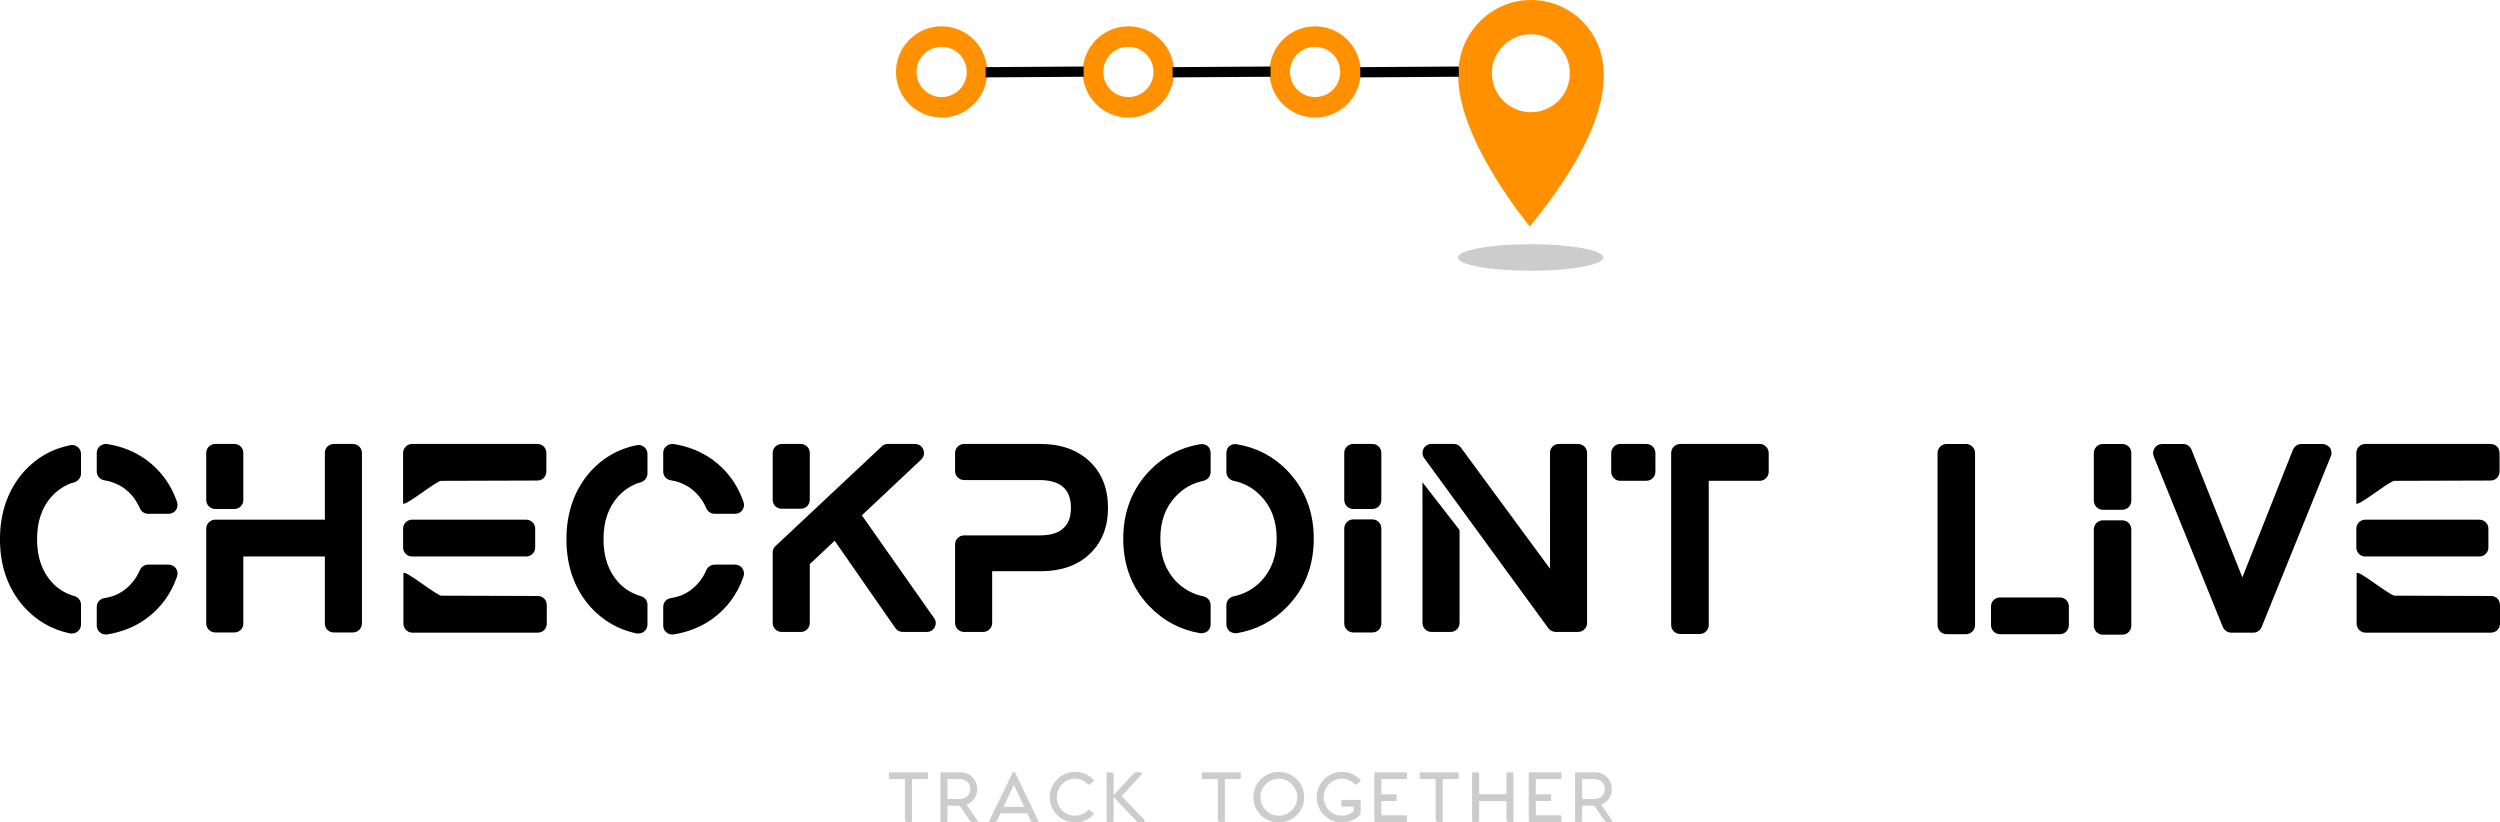 <?xml version="1.0" encoding="UTF-8" standalone="no"?>
<!-- Created with Inkscape (http://www.inkscape.org/) -->

<svg
   xmlns:dc="http://purl.org/dc/elements/1.1/"
   xmlns:cc="http://creativecommons.org/ns#"
   xmlns:rdf="http://www.w3.org/1999/02/22-rdf-syntax-ns#"
   xmlns:svg="http://www.w3.org/2000/svg"
   xmlns="http://www.w3.org/2000/svg"
   xmlns:sodipodi="http://sodipodi.sourceforge.net/DTD/sodipodi-0.dtd"
   xmlns:inkscape="http://www.inkscape.org/namespaces/inkscape"
   width="366.021"
   height="120.389"
   viewBox="0 0 96.843 31.853"
   version="1.1"
   id="svg1389"
   inkscape:version="0.92.2 (5c3e80d, 2017-08-06)"
   sodipodi:docname="large logo inkscape.svg">
  <defs
     id="defs1383" />
  <sodipodi:namedview
     id="base"
     pagecolor="#ffffff"
     bordercolor="#666666"
     borderopacity="1.0"
     inkscape:pageopacity="0.0"
     inkscape:pageshadow="2"
     inkscape:zoom="2.8"
     inkscape:cx="163.73511"
     inkscape:cy="88.491677"
     inkscape:document-units="mm"
     inkscape:current-layer="layer1"
     showgrid="false"
     units="px"
     inkscape:window-width="1920"
     inkscape:window-height="1001"
     inkscape:window-x="-9"
     inkscape:window-y="1341"
     inkscape:window-maximized="1" />
  <g
     inkscape:label="Layer 1"
     inkscape:groupmode="layer"
     id="layer1"
     transform="translate(0,-265.147)">
    <g
       id="g2001"
       transform="translate(-23.394,222.954)">
      <g
         id="g843"
         transform="matrix(0.142,0,0,0.142,57.72,70.628)"
         style="fill:#cccccc;fill-opacity:1;fill-rule:evenodd;stroke:none;stroke-width:1;stroke-linecap:square;stroke-linejoin:bevel">
        <path
           id="path841"
           d="m 11.135,10.441 c 0.152,0 0.271,0.102 0.271,0.271 v 1.305 c 0,0.152 -0.119,0.271 -0.271,0.271 H 7.05 v 11.424 c 0,0.186 -0.102,0.288 -0.271,0.288 H 5.796 c -0.441,0 -0.661,-0.288 -0.661,-0.678 v -11.034 h -4.085 c -0.153,0 -0.288,-0.102 -0.288,-0.271 v -1.288 c 0,-0.17 0.119,-0.288 0.288,-0.288 H 11.135 l -4e-4,-10e-5 M 24.984,23.678 C 25.103,23.848 25.018,24 24.798,24 h -1.254 c -0.373,0 -0.678,-0.339 -0.814,-0.542 l -2.644,-3.898 h -3.356 v 4.152 c 0,0.186 -0.102,0.288 -0.271,0.288 H 15.086 C 14.917,24 14.815,23.898 14.815,23.712 v -13 c 0,-0.152 0.102,-0.271 0.271,-0.271 h 5.22 c 2.966,0 4.559,2.525 4.559,4.559 0,1.695 -1.017,3.593 -2.932,4.288 l 3.051,4.39 m -8.254,-11.39 v 5.424 h 3.356 c 1.915,0 2.864,-1.373 2.864,-2.746 0,-1.356 -0.966,-2.678 -2.864,-2.678 h -3.356 v 10e-5 M 41.529,23.695 C 41.614,23.865 41.563,24 41.377,24 h -1.542 c -0.152,0 -0.237,-0.068 -0.288,-0.186 l -1.051,-2.203 h -7.305 l -1.034,2.203 C 30.089,23.932 30.004,24 29.868,24 H 28.309 c -0.17,0 -0.254,-0.135 -0.186,-0.305 l 6.39,-13.186 c 0.051,-0.119 0.136,-0.152 0.22,-0.152 h 0.22 c 0.085,0 0.152,0.034 0.22,0.152 l 6.356,13.186 m -9.509,-3.83 h 5.644 l -2.814,-6 -2.83,6 m 24.527,1.712 c 0.136,0.119 0.136,0.271 -0.017,0.424 -1.254,1.322 -2.966,2.119 -5,2.119 -3.763,0 -6.881,-3.017 -6.881,-6.864 0,-3.847 3.119,-6.932 6.881,-6.932 2,0 3.763,0.797 5.034,2.136 0.152,0.152 0.152,0.305 0.017,0.407 l -1.085,0.881 c -0.136,0.119 -0.254,0.119 -0.39,-0.017 -0.729,-0.763 -1.983,-1.559 -3.509,-1.559 -3.051,0 -5.034,2.542 -5.034,5.085 0,2.559 1.983,5.017 5.034,5.017 1.508,0 2.729,-0.763 3.458,-1.508 0.136,-0.152 0.271,-0.169 0.407,-0.068 l 1.085,0.881 m 13.883,1.797 c 0.254,0.271 0.118,0.627 -0.255,0.627 h -1.424 c -0.153,0 -0.237,-0.034 -0.356,-0.152 l -6.339,-6.678 v 6.559 c 0,0.152 -0.119,0.271 -0.271,0.271 h -1.373 c -0.152,0 -0.271,-0.119 -0.271,-0.271 v -12.034 c -0.017,-0.39 -0.051,-0.627 -0.102,-0.915 -0.034,-0.186 0.017,-0.339 0.186,-0.339 h 1.17 c 0.407,0 0.661,0.237 0.661,0.61 v 5.661 l 5.593,-6.119 c 0.085,-0.102 0.186,-0.153 0.339,-0.153 h 1.458 c 0.339,0 0.458,0.356 0.254,0.576 l -5.441,5.932 6.17,6.424 M 96.503,10.441 c 0.152,0 0.271,0.102 0.271,0.271 v 1.305 c 0,0.152 -0.119,0.271 -0.271,0.271 H 92.418 v 11.424 c 0,0.186 -0.102,0.288 -0.271,0.288 h -0.983 c -0.441,0 -0.661,-0.288 -0.661,-0.678 v -11.034 h -4.085 c -0.153,0 -0.288,-0.102 -0.288,-0.271 v -1.288 c 0,-0.17 0.119,-0.288 0.288,-0.288 h 10.085 l -4e-4,-10e-5 m 10.629,13.678 c 3.814,0 6.915,-3.034 6.915,-6.915 0,-3.83 -3.101,-6.881 -6.915,-6.881 -3.847,0 -6.949,3.051 -6.949,6.881 0,3.881 3.102,6.915 6.949,6.915 m 0,-1.847 c -2.746,0 -5.034,-2.288 -5.034,-5.068 0,-2.746 2.288,-5.034 5.034,-5.034 2.729,0 5.017,2.288 5.017,5.034 0,2.78 -2.288,5.068 -5.017,5.068 m 22.035,-4.305 c 0.204,0 0.289,0.102 0.289,0.288 v 3.509 c 0,0.085 -0.051,0.17 -0.119,0.237 -1.254,1.322 -2.966,2.119 -5,2.119 -3.763,0 -6.881,-3.017 -6.881,-6.864 0,-3.847 3.118,-6.932 6.881,-6.932 2,0 3.763,0.797 5.034,2.136 0.152,0.152 0.152,0.305 0.017,0.407 l -1.085,0.881 c -0.136,0.119 -0.254,0.119 -0.39,-0.017 -0.729,-0.763 -1.983,-1.559 -3.508,-1.559 -3.051,0 -5.034,2.542 -5.034,5.085 0,2.559 1.983,5.017 5.034,5.017 1.322,0 2.406,-0.576 3.152,-1.22 V 19.797 h -3.102 c -0.186,0 -0.288,-0.085 -0.288,-0.271 v -1.254 c 0,-0.203 0.085,-0.305 0.271,-0.305 h 4.729 v 0 m 12.647,-5.678 h -6.729 v 4.136 h 3.898 c 0.17,0 0.288,0.119 0.288,0.288 v 1.271 c 0,0.186 -0.118,0.288 -0.288,0.288 h -3.898 l 0.017,3.881 h 6.712 c 0.169,0 0.288,0.119 0.288,0.288 v 1.271 c 0,0.17 -0.119,0.288 -0.288,0.288 h -8.356 c -0.17,0 -0.289,-0.119 -0.289,-0.288 v -13 c 0,-0.152 0.102,-0.271 0.272,-0.271 h 8.373 c 0.169,0 0.288,0.119 0.288,0.271 v 1.305 c 0,0.17 -0.119,0.271 -0.288,0.271 v -10e-5 m 14.102,-1.847 c 0.153,0 0.271,0.102 0.271,0.271 v 1.305 c 0,0.152 -0.118,0.271 -0.271,0.271 h -4.084 v 11.424 c 0,0.186 -0.102,0.288 -0.272,0.288 h -0.983 c -0.44,0 -0.661,-0.288 -0.661,-0.678 v -11.034 h -4.084 c -0.153,0 -0.288,-0.102 -0.288,-0.271 v -1.288 c 0,-0.17 0.118,-0.288 0.288,-0.288 h 10.085 l -0.001,-10e-5 m 14.935,0 c 0.169,0 0.288,0.119 0.288,0.271 v 13 c 0,0.186 -0.102,0.288 -0.254,0.288 h -1 c -0.424,0 -0.661,-0.288 -0.661,-0.678 v -5.017 h -7.458 v 5.407 c 0,0.153 -0.119,0.288 -0.271,0.288 h -1.356 c -0.169,0 -0.288,-0.119 -0.288,-0.288 v -13 c 0,-0.153 0.102,-0.271 0.271,-0.271 h 1.356 c 0.169,0 0.288,0.119 0.288,0.271 v 5.678 h 7.458 v -5.678 c 0,-0.153 0.101,-0.271 0.271,-0.271 h 1.356 v -10e-5 m 13.103,1.847 h -6.729 v 4.136 h 3.899 c 0.169,0 0.288,0.119 0.288,0.288 v 1.271 c 0,0.186 -0.119,0.288 -0.288,0.288 h -3.899 l 0.017,3.881 h 6.712 c 0.17,0 0.288,0.119 0.288,0.288 v 1.271 c 0,0.17 -0.118,0.288 -0.288,0.288 h -8.356 c -0.169,0 -0.288,-0.119 -0.288,-0.288 v -13 c 0,-0.152 0.102,-0.271 0.271,-0.271 h 8.373 c 0.17,0 0.288,0.119 0.288,0.271 v 1.305 c 0,0.17 -0.118,0.271 -0.288,0.271 v -10e-5 m 14.154,11.39 c 0.119,0.17 0.034,0.322 -0.186,0.322 h -1.254 c -0.373,0 -0.679,-0.339 -0.814,-0.542 l -2.644,-3.898 h -3.356 v 4.152 c 0,0.186 -0.102,0.288 -0.271,0.288 h -1.373 c -0.17,0 -0.271,-0.102 -0.271,-0.288 v -13 c 0,-0.152 0.101,-0.271 0.271,-0.271 h 5.22 c 2.966,0 4.559,2.525 4.559,4.559 0,1.695 -1.016,3.593 -2.932,4.288 l 3.051,4.39 m -8.254,-11.39 v 5.424 h 3.356 c 1.916,0 2.865,-1.373 2.865,-2.746 0,-1.356 -0.966,-2.678 -2.865,-2.678 h -3.356 v 10e-5"
           inkscape:connector-curvature="0"
           style="vector-effect:none;fill:#cccccc;fill-opacity:1;fill-rule:nonzero" />
      </g>
      <ellipse
         style="fill:none;fill-opacity:1;fill-rule:evenodd;stroke:#ff9100;stroke-width:0.794;stroke-linecap:square;stroke-linejoin:bevel;stroke-miterlimit:4;stroke-dasharray:none;stroke-opacity:1"
         id="path957"
         cx="59.87"
         cy="44.98"
         rx="1.37"
         ry="1.37" />
      <path
         sodipodi:nodetypes="cccsccsssc"
         style="vector-effect:none;fill:#ff9100;fill-opacity:1;fill-rule:nonzero;stroke:none;stroke-width:0.362;stroke-linecap:square;stroke-linejoin:bevel"
         inkscape:connector-curvature="0"
         d="m 79.882,45.152 c 0.011,2.507 2.773,5.815 2.773,5.815 2.506,-3.056 2.962,-5.006 2.849,-6.156 -0.101,-1.462 -1.316,-2.618 -2.804,-2.618 -1.481,0 -2.688,1.165 -2.8,2.618 m 2.796,-1.291 c 0.834,0 1.51,0.677 1.51,1.51 0,0.834 -0.676,1.51 -1.51,1.51 -0.834,0 -1.51,-0.676 -1.51,-1.51 0,-0.834 0.676,-1.51 1.51,-1.51"
         id="path851-3" />
      <ellipse
         style="fill:none;fill-opacity:1;fill-rule:evenodd;stroke:#ff9100;stroke-width:0.794;stroke-linecap:square;stroke-linejoin:bevel;stroke-miterlimit:4;stroke-dasharray:none;stroke-opacity:1"
         id="path957-1"
         cx="67.104"
         cy="44.98"
         rx="1.37"
         ry="1.37" />
      <ellipse
         style="fill:none;fill-opacity:1;fill-rule:evenodd;stroke:#ff9100;stroke-width:0.794;stroke-linecap:square;stroke-linejoin:bevel;stroke-miterlimit:4;stroke-dasharray:none;stroke-opacity:1"
         id="path957-0"
         cx="74.337"
         cy="44.98"
         rx="1.37"
         ry="1.37" />
      <path
         inkscape:connector-curvature="0"
         id="path1066"
         d="m 61.573,44.992 3.797,-0.024"
         style="fill:none;fill-opacity:1;stroke:#000000;stroke-width:0.397;stroke-linecap:butt;stroke-linejoin:miter;stroke-miterlimit:4;stroke-dasharray:none;stroke-opacity:1" />
      <path
         inkscape:connector-curvature="0"
         id="path1066-3"
         d="m 68.815,44.992 3.797,-0.024"
         style="fill:none;fill-opacity:1;stroke:#000000;stroke-width:0.397;stroke-linecap:butt;stroke-linejoin:miter;stroke-miterlimit:4;stroke-dasharray:none;stroke-opacity:1" />
      <path
         inkscape:connector-curvature="0"
         id="path1066-5"
         d="m 76.084,44.992 3.821,-0.024"
         style="fill:none;fill-opacity:1;stroke:#000000;stroke-width:0.397;stroke-linecap:butt;stroke-linejoin:miter;stroke-miterlimit:4;stroke-dasharray:none;stroke-opacity:1" />
      <g
         id="g859"
         transform="matrix(0.362,0,0,0.362,55.063,38.57)"
         style="display:inline;fill:#cccccc;fill-opacity:1;fill-rule:evenodd;stroke:none;stroke-width:1;stroke-linecap:square;stroke-linejoin:bevel">
        <path
           id="path857"
           d="m 84.087,37.562 c 0,0.785 -3.485,1.422 -7.783,1.422 -4.298,0 -7.783,-0.637 -7.783,-1.422 0,-0.785 3.485,-1.422 7.783,-1.422 4.298,0 7.783,0.637 7.783,1.422"
           inkscape:connector-curvature="0"
           style="vector-effect:none;fill:#cccccc;fill-opacity:1;fill-rule:nonzero" />
      </g>
      <g
         transform="translate(-38.329,2.268)"
         id="g1229">
        <g
           style="fill:#000000;fill-opacity:1;fill-rule:evenodd;stroke:none;stroke-width:1;stroke-linecap:square;stroke-linejoin:bevel"
           transform="matrix(0.492,0,0,0.492,61.338,54.663)"
           id="g833">
          <path
             sodipodi:nodetypes="csscccccsscccccccccscsscccscccsscccsccsscsccscccccsssssssccsssssccsssssscsscccsssssssccsssssssccsscccccsscccccccccscsscccscccsscccsccsscsccscccccssscccsssssccsscccccssssssscccscscssssssscssssssscccssccsccsscsccscccccsccscssccsccsscccccssssssscccsssssssccssssccsssccsscccssssscccsssssssccssscsssssscc"
             style="vector-effect:none;fill-rule:nonzero"
             inkscape:connector-curvature="0"
             d="M 9,7.86 C 8.64,7.8 8.4,7.52 8.4,7.16 V 5.7 C 8.4,5.5 8.48,5.3 8.64,5.18 8.8,5.04 9,4.98 9.2,5 c 1.14,0.18 2.16,0.58 3.06,1.22 1.14,0.82 1.98,1.94 2.46,3.34 0.08,0.22 0.04,0.46 -0.08,0.64 -0.14,0.2 -0.36,0.3 -0.58,0.3 h -1.6 C 12.18,10.5 11.92,10.34 11.8,10.08 11.5,9.38 11.06,8.84 10.46,8.42 10.02,8.14 9.54,7.94 9,7.86 v 0 m 5.06,6.64 c 0.22,0 0.44,0.1 0.58,0.3 0.12,0.18 0.16,0.42 0.08,0.64 -0.48,1.4 -1.32,2.52 -2.46,3.34 -0.9,0.64 -1.92,1.04 -3.06,1.22 H 9.1 C 8.92,20 8.76,19.94 8.64,19.82 8.48,19.7 8.4,19.5 8.4,19.3 v -1.46 c 0,-0.36 0.24,-0.64 0.58,-0.7 0.56,-0.08 1.04,-0.26 1.48,-0.56 0.6,-0.42 1.04,-0.96 1.34,-1.66 0.12,-0.26 0.38,-0.42 0.66,-0.42 h 1.6 v 0 M 6.9,5.24 C 7.06,5.36 7.16,5.56 7.16,5.78 V 7.34 C 7.16,7.64 6.94,7.92 6.64,8.02 6.48,8.06 6.34,8.1 6.2,8.16 5.66,8.4 5.22,8.72 4.84,9.14 4.08,10 3.7,11.1 3.7,12.5 c 0,1.4 0.38,2.5 1.14,3.36 0.48,0.54 1.06,0.9 1.8,1.12 0.3,0.08 0.52,0.36 0.52,0.66 v 1.58 c 0,0.22 -0.1,0.42 -0.26,0.54 -0.14,0.12 -0.3,0.16 -0.46,0.16 H 6.3 C 4.88,19.62 3.66,18.92 2.68,17.84 1.42,16.42 0.78,14.64 0.78,12.5 0.78,10.38 1.42,8.58 2.68,7.16 3.66,6.08 4.88,5.38 6.3,5.1 6.52,5.04 6.72,5.1 6.9,5.24 v 0 m 10.82,4.88 c -0.38,0 -0.7,-0.32 -0.7,-0.7 V 5.7 c 0,-0.38 0.32,-0.7 0.7,-0.7 h 1.52 c 0.4,0 0.7,0.32 0.7,0.7 v 3.72 c 0,0.38 -0.3,0.7 -0.7,0.7 H 17.72 M 28.58,5 c 0.38,0 0.7,0.32 0.7,0.7 v 13.44 c 0,0.38 -0.32,0.7 -0.7,0.7 h -1.52 c -0.4,0 -0.7,-0.32 -0.7,-0.7 v -5.28 h -6.42 v 5.28 c 0,0.38 -0.3,0.7 -0.7,0.7 h -1.52 c -0.38,0 -0.7,-0.32 -0.7,-0.7 v -7.48 c 0,-0.38 0.32,-0.7 0.7,-0.7 h 8.64 V 5.7 c 0,-0.38 0.3,-0.7 0.7,-0.7 h 1.52 v 0 m 4.64,8.86 c -0.38,0 -0.7,-0.32 -0.7,-0.7 v -1.5 c 0,-0.38 0.32,-0.7 0.7,-0.7 h 8.98 c 0.4,0 0.72,0.32 0.72,0.7 v 1.5 c 0,0.38 -0.32,0.7 -0.72,0.7 H 33.22 M 43.1,5 c 0.4,0 0.7,0.32 0.7,0.7 v 1.46 c 0,0.4 -0.3,0.719 -0.7,0.72 l -7.591,0.024 c -0.38,0.001 -2.99,2.154 -2.99,1.754 L 32.52,5.7 C 32.52,5.32 32.84,5 33.22,5 H 43.1 M 53.6,7.86 C 53.24,7.8 53,7.52 53,7.16 V 5.7 C 53,5.5 53.08,5.3 53.24,5.18 53.4,5.04 53.6,4.98 53.8,5 c 1.14,0.18 2.16,0.58 3.06,1.22 1.14,0.82 1.98,1.94 2.46,3.34 0.08,0.22 0.04,0.46 -0.08,0.64 -0.14,0.2 -0.36,0.3 -0.58,0.3 h -1.6 C 56.78,10.5 56.52,10.34 56.4,10.08 56.1,9.38 55.66,8.84 55.06,8.42 54.62,8.14 54.14,7.94 53.6,7.86 v 0 m 5.06,6.64 c 0.22,0 0.44,0.1 0.58,0.3 0.12,0.18 0.16,0.42 0.08,0.64 -0.48,1.4 -1.32,2.52 -2.46,3.34 -0.9,0.64 -1.92,1.04 -3.06,1.22 H 53.7 C 53.52,20 53.36,19.94 53.24,19.82 53.08,19.7 53,19.5 53,19.3 v -1.46 c 0,-0.36 0.24,-0.64 0.58,-0.7 0.56,-0.08 1.04,-0.26 1.48,-0.56 0.6,-0.42 1.04,-0.96 1.34,-1.66 0.12,-0.26 0.38,-0.42 0.66,-0.42 h 1.6 v 0 M 51.5,5.24 c 0.16,0.12 0.26,0.32 0.26,0.54 v 1.56 c 0,0.3 -0.22,0.58 -0.52,0.68 C 51.08,8.06 50.94,8.1 50.8,8.16 50.26,8.4 49.82,8.72 49.44,9.14 48.68,10 48.3,11.1 48.3,12.5 c 0,1.4 0.38,2.5 1.14,3.36 0.48,0.54 1.06,0.9 1.8,1.12 0.3,0.08 0.52,0.36 0.52,0.66 v 1.58 c 0,0.22 -0.1,0.42 -0.26,0.54 -0.14,0.12 -0.3,0.16 -0.46,0.16 H 50.9 c -1.42,-0.3 -2.64,-1 -3.62,-2.08 -1.26,-1.42 -1.9,-3.2 -1.9,-5.34 0,-2.12 0.64,-3.92 1.9,-5.34 0.98,-1.08 2.2,-1.78 3.62,-2.06 0.22,-0.06 0.42,0 0.6,0.14 v 0 M 74.32,18.7 c 0.16,0.2 0.18,0.48 0.06,0.72 -0.12,0.24 -0.36,0.38 -0.62,0.38 h -1.9 c -0.24,0 -0.46,-0.12 -0.58,-0.3 l -4.78,-6.88 -1.96,1.84 v 4.64 c 0,0.38 -0.32,0.7 -0.7,0.7 h -1.52 c -0.38,0 -0.7,-0.32 -0.7,-0.7 v -5.56 c 0,-0.2 0.08,-0.38 0.22,-0.5 L 70.2,5.2 C 70.34,5.06 70.5,5 70.68,5 h 2.16 c 0.28,0 0.54,0.18 0.64,0.44 0.12,0.28 0.04,0.58 -0.16,0.78 l -4.68,4.4 5.68,8.08 m -12,-8.6 c -0.38,0 -0.7,-0.3 -0.7,-0.7 V 5.7 c 0,-0.38 0.32,-0.7 0.7,-0.7 h 1.52 c 0.38,0 0.7,0.32 0.7,0.7 v 3.7 c 0,0.4 -0.32,0.7 -0.7,0.7 H 62.32 M 82.72,5 c 1.58,0 2.88,0.46 3.84,1.36 0.98,0.92 1.46,2.16 1.46,3.66 0,1.52 -0.48,2.74 -1.46,3.66 -0.96,0.9 -2.26,1.34 -3.84,1.34 H 78.9 v 4.08 c 0,0.38 -0.32,0.7 -0.7,0.7 h -1.52 c -0.38,0 -0.7,-0.32 -0.7,-0.7 v -6.2 c 0,-0.38 0.32,-0.7 0.7,-0.7 h 5.92 c 0.88,0 1.52,-0.18 1.92,-0.58 0.4,-0.36 0.58,-0.9 0.58,-1.6 0,-0.7 -0.18,-1.22 -0.58,-1.6 C 84.12,8.04 83.48,7.84 82.6,7.84 h -5.92 c -0.38,0 -0.7,-0.32 -0.7,-0.7 V 5.7 C 75.98,5.32 76.3,5 76.68,5 h 6.04 V 5 M 95.86,5.16 C 96.02,5.3 96.1,5.5 96.1,5.7 v 1.5 c 0,0.34 -0.22,0.62 -0.56,0.7 -0.86,0.18 -1.58,0.58 -2.18,1.22 -0.82,0.86 -1.22,1.96 -1.22,3.34 0,1.36 0.4,2.46 1.22,3.34 0.6,0.62 1.32,1.02 2.18,1.2 0.34,0.08 0.56,0.36 0.56,0.7 v 1.5 c 0,0.2 -0.08,0.4 -0.24,0.54 -0.14,0.1 -0.3,0.16 -0.46,0.16 h -0.12 c -1.56,-0.26 -2.9,-0.98 -3.98,-2.1 -1.38,-1.42 -2.08,-3.22 -2.08,-5.34 0,-2.12 0.7,-3.92 2.08,-5.36 1.08,-1.12 2.42,-1.82 3.98,-2.08 0.2,-0.04 0.42,0.02 0.58,0.14 v 0 m 6.28,1.94 c 1.38,1.44 2.08,3.22 2.08,5.36 0,2.12 -0.7,3.92 -2.08,5.34 -1.08,1.12 -2.42,1.84 -3.98,2.1 h -0.12 c -0.16,0 -0.32,-0.06 -0.46,-0.16 C 97.42,19.6 97.34,19.4 97.34,19.2 v -1.5 c 0,-0.34 0.22,-0.62 0.56,-0.7 0.86,-0.18 1.58,-0.58 2.18,-1.2 0.82,-0.88 1.22,-1.98 1.22,-3.34 0,-1.38 -0.4,-2.48 -1.22,-3.34 C 99.48,8.48 98.76,8.08 97.9,7.9 97.56,7.82 97.34,7.54 97.34,7.2 V 5.7 c 0,-0.2 0.08,-0.4 0.24,-0.54 0.16,-0.12 0.38,-0.18 0.58,-0.14 1.56,0.26 2.9,0.96 3.98,2.08 v 0 m 6.7,3.84 c 0.4,0 0.7,0.32 0.7,0.72 v 7.48 c 0,0.38 -0.3,0.7 -0.7,0.7 h -1.52 c -0.38,0 -0.7,-0.32 -0.7,-0.7 v -7.48 c 0,-0.4 0.32,-0.72 0.7,-0.72 h 1.52 v 0 m 0,-5.94 c 0.4,0 0.7,0.32 0.7,0.7 v 3.7 c 0,0.4 -0.3,0.72 -0.7,0.72 h -1.52 c -0.38,0 -0.7,-0.32 -0.7,-0.72 V 5.7 c 0,-0.38 0.32,-0.7 0.7,-0.7 h 1.52 m 16.2,0 c 0.38,0 0.7,0.32 0.7,0.7 v 13.4 c 0,0.38 -0.32,0.7 -0.7,0.7 h -1.76 c -0.22,0 -0.44,-0.1 -0.58,-0.28 L 112.92,6.12 C 112.76,5.9 112.74,5.62 112.86,5.38 112.98,5.14 113.22,5 113.48,5 h 1.76 c 0.22,0 0.44,0.1 0.56,0.28 l 7.02,9.54 V 5.7 c 0,-0.38 0.3,-0.7 0.7,-0.7 h 1.52 v 0 m -9.34,10.4 v 3.7 c 0,0.38 -0.32,0.7 -0.7,0.7 h -1.52 c -0.38,0 -0.7,-0.32 -0.7,-0.7 v -3.7 c 0,-7.382 1.9e-4,-6.827 -9.9e-4,-7.384 l 2.921,3.763 M 130.4,5 c 0.4,0 0.72,0.32 0.72,0.72 v 1.46 c 0,0.4 -0.32,0.72 -0.72,0.72 h -2.06 c -0.38,0 -0.7,-0.32 -0.7,-0.72 V 5.72 c 0,-0.4 0.32,-0.72 0.7,-0.72 h 2.06 m 8.94,0 c 0.38,0 0.7,0.32 0.7,0.72 v 1.46 c 0,0.4 -0.32,0.72 -0.7,0.72 h -4.02 v 11.36 c 0,0.38 -0.32,0.7 -0.7,0.7 h -1.54 c -0.4,0 -0.72,-0.32 -0.72,-0.7 V 5.72 c 0,-0.4 0.32,-0.72 0.72,-0.72 h 6.26 v 0"
             id="path831" />
        </g>
        <path
           sodipodi:nodetypes="csssssssc"
           style="vector-effect:none;fill:#000000;fill-opacity:1;fill-rule:nonzero;stroke:none;stroke-width:0.492;stroke-linecap:square;stroke-linejoin:bevel"
           inkscape:connector-curvature="0"
           d="m 82.559,64.431 c 0.197,0 0.345,-0.158 0.345,-0.345 v -0.719 c 0,-0.197 -0.148,-0.354 -0.345,-0.355 l -3.737,-0.012 C 78.635,63.001 77.35,61.941 77.35,62.138 l 4.7e-5,1.949 c 5e-6,0.187 0.158,0.345 0.345,0.345 h 4.865"
           id="path831-1" />
      </g>
      <g
         style="fill:#000000;fill-opacity:1"
         id="g1352"
         transform="translate(-24.267,2.268)">
        <g
           style="fill:#000000;fill-opacity:1"
           transform="translate(61.6)"
           id="g1229-3">
          <g
             id="g833-3"
             transform="matrix(0.492,0,0,0.492,61.338,54.663)"
             style="fill:#000000;fill-opacity:1;fill-rule:evenodd;stroke:none;stroke-width:1;stroke-linecap:square;stroke-linejoin:bevel">
            <path
               id="path831-9"
               d="m 33.22,13.86 c -0.38,0 -0.7,-0.32 -0.7,-0.7 v -1.5 c 0,-0.38 0.32,-0.7 0.7,-0.7 h 8.98 c 0.4,0 0.72,0.32 0.72,0.7 v 1.5 c 0,0.38 -0.32,0.7 -0.72,0.7 H 33.22 M 43.1,5 c 0.4,0 0.7,0.32 0.7,0.7 v 1.46 c 0,0.4 -0.3,0.719 -0.7,0.72 l -7.591,0.024 c -0.38,0.001 -2.99,2.154 -2.99,1.754 L 32.52,5.7 C 32.52,5.32 32.84,5 33.22,5 h 9.88"
               inkscape:connector-curvature="0"
               style="vector-effect:none;fill:#000000;fill-opacity:1;fill-rule:nonzero"
               sodipodi:nodetypes="csssssssccsssssssc" />
          </g>
          <path
             id="path831-1-2"
             d="m 82.559,64.431 c 0.197,0 0.345,-0.158 0.345,-0.345 v -0.719 c 0,-0.197 -0.148,-0.354 -0.345,-0.355 l -3.737,-0.012 C 78.635,63.001 77.35,61.941 77.35,62.138 l 4.7e-5,1.949 c 5e-6,0.187 0.158,0.345 0.345,0.345 h 4.865"
             inkscape:connector-curvature="0"
             style="vector-effect:none;fill:#000000;fill-opacity:1;fill-rule:nonzero;stroke:none;stroke-width:0.492;stroke-linecap:square;stroke-linejoin:bevel"
             sodipodi:nodetypes="csssssssc" />
        </g>
        <path
           id="path1003"
           d="m 123.821,57.124 c 0.189,0 0.348,0.159 0.348,0.348 v 6.671 c 0,0.189 -0.159,0.348 -0.348,0.348 h -0.757 c -0.189,0 -0.348,-0.159 -0.348,-0.348 v -6.671 c 0,-0.189 0.159,-0.348 0.348,-0.348 h 0.757 v 0 m 3.634,5.944 c 0.199,0 0.348,0.159 0.348,0.348 v 0.727 c 0,0.189 -0.149,0.348 -0.348,0.348 h -2.32 c -0.199,0 -0.348,-0.159 -0.348,-0.348 v -0.727 c 0,-0.189 0.149,-0.348 0.348,-0.348 h 2.32 v 0 m 2.419,-2.987 c 0.199,0 0.348,0.159 0.348,0.358 v 3.724 c 0,0.189 -0.149,0.348 -0.348,0.348 h -0.757 c -0.189,0 -0.348,-0.159 -0.348,-0.348 v -3.724 c 0,-0.199 0.159,-0.358 0.348,-0.358 h 0.757 v 0 m 0,-2.957 c 0.199,0 0.348,0.159 0.348,0.348 v 1.842 c 0,0.199 -0.149,0.358 -0.348,0.358 h -0.757 c -0.189,0 -0.348,-0.159 -0.348,-0.358 v -1.842 c 0,-0.189 0.159,-0.348 0.348,-0.348 h 0.757 m 7.756,0 c 0.11,0 0.219,0.06 0.289,0.149 0.06,0.1 0.08,0.219 0.03,0.329 l -2.678,6.611 c -0.05,0.129 -0.179,0.219 -0.319,0.219 h -0.856 c -0.149,0 -0.269,-0.09 -0.329,-0.219 l -2.678,-6.611 c -0.04,-0.11 -0.03,-0.229 0.04,-0.329 0.06,-0.09 0.169,-0.149 0.289,-0.149 h 0.816 c 0.139,0 0.269,0.09 0.319,0.219 l 1.971,4.948 1.961,-4.948 c 0.06,-0.129 0.179,-0.219 0.329,-0.219 h 0.816 v 0"
           inkscape:connector-curvature="0"
           style="vector-effect:none;fill:#000000;fill-opacity:1;fill-rule:nonzero;stroke:none;stroke-width:0.492;stroke-linecap:square;stroke-linejoin:bevel"
           sodipodi:nodetypes="cssssssscccssssssscccssssssscccssssssscccccsscccsscccscc" />
      </g>
    </g>
  </g>
</svg>
